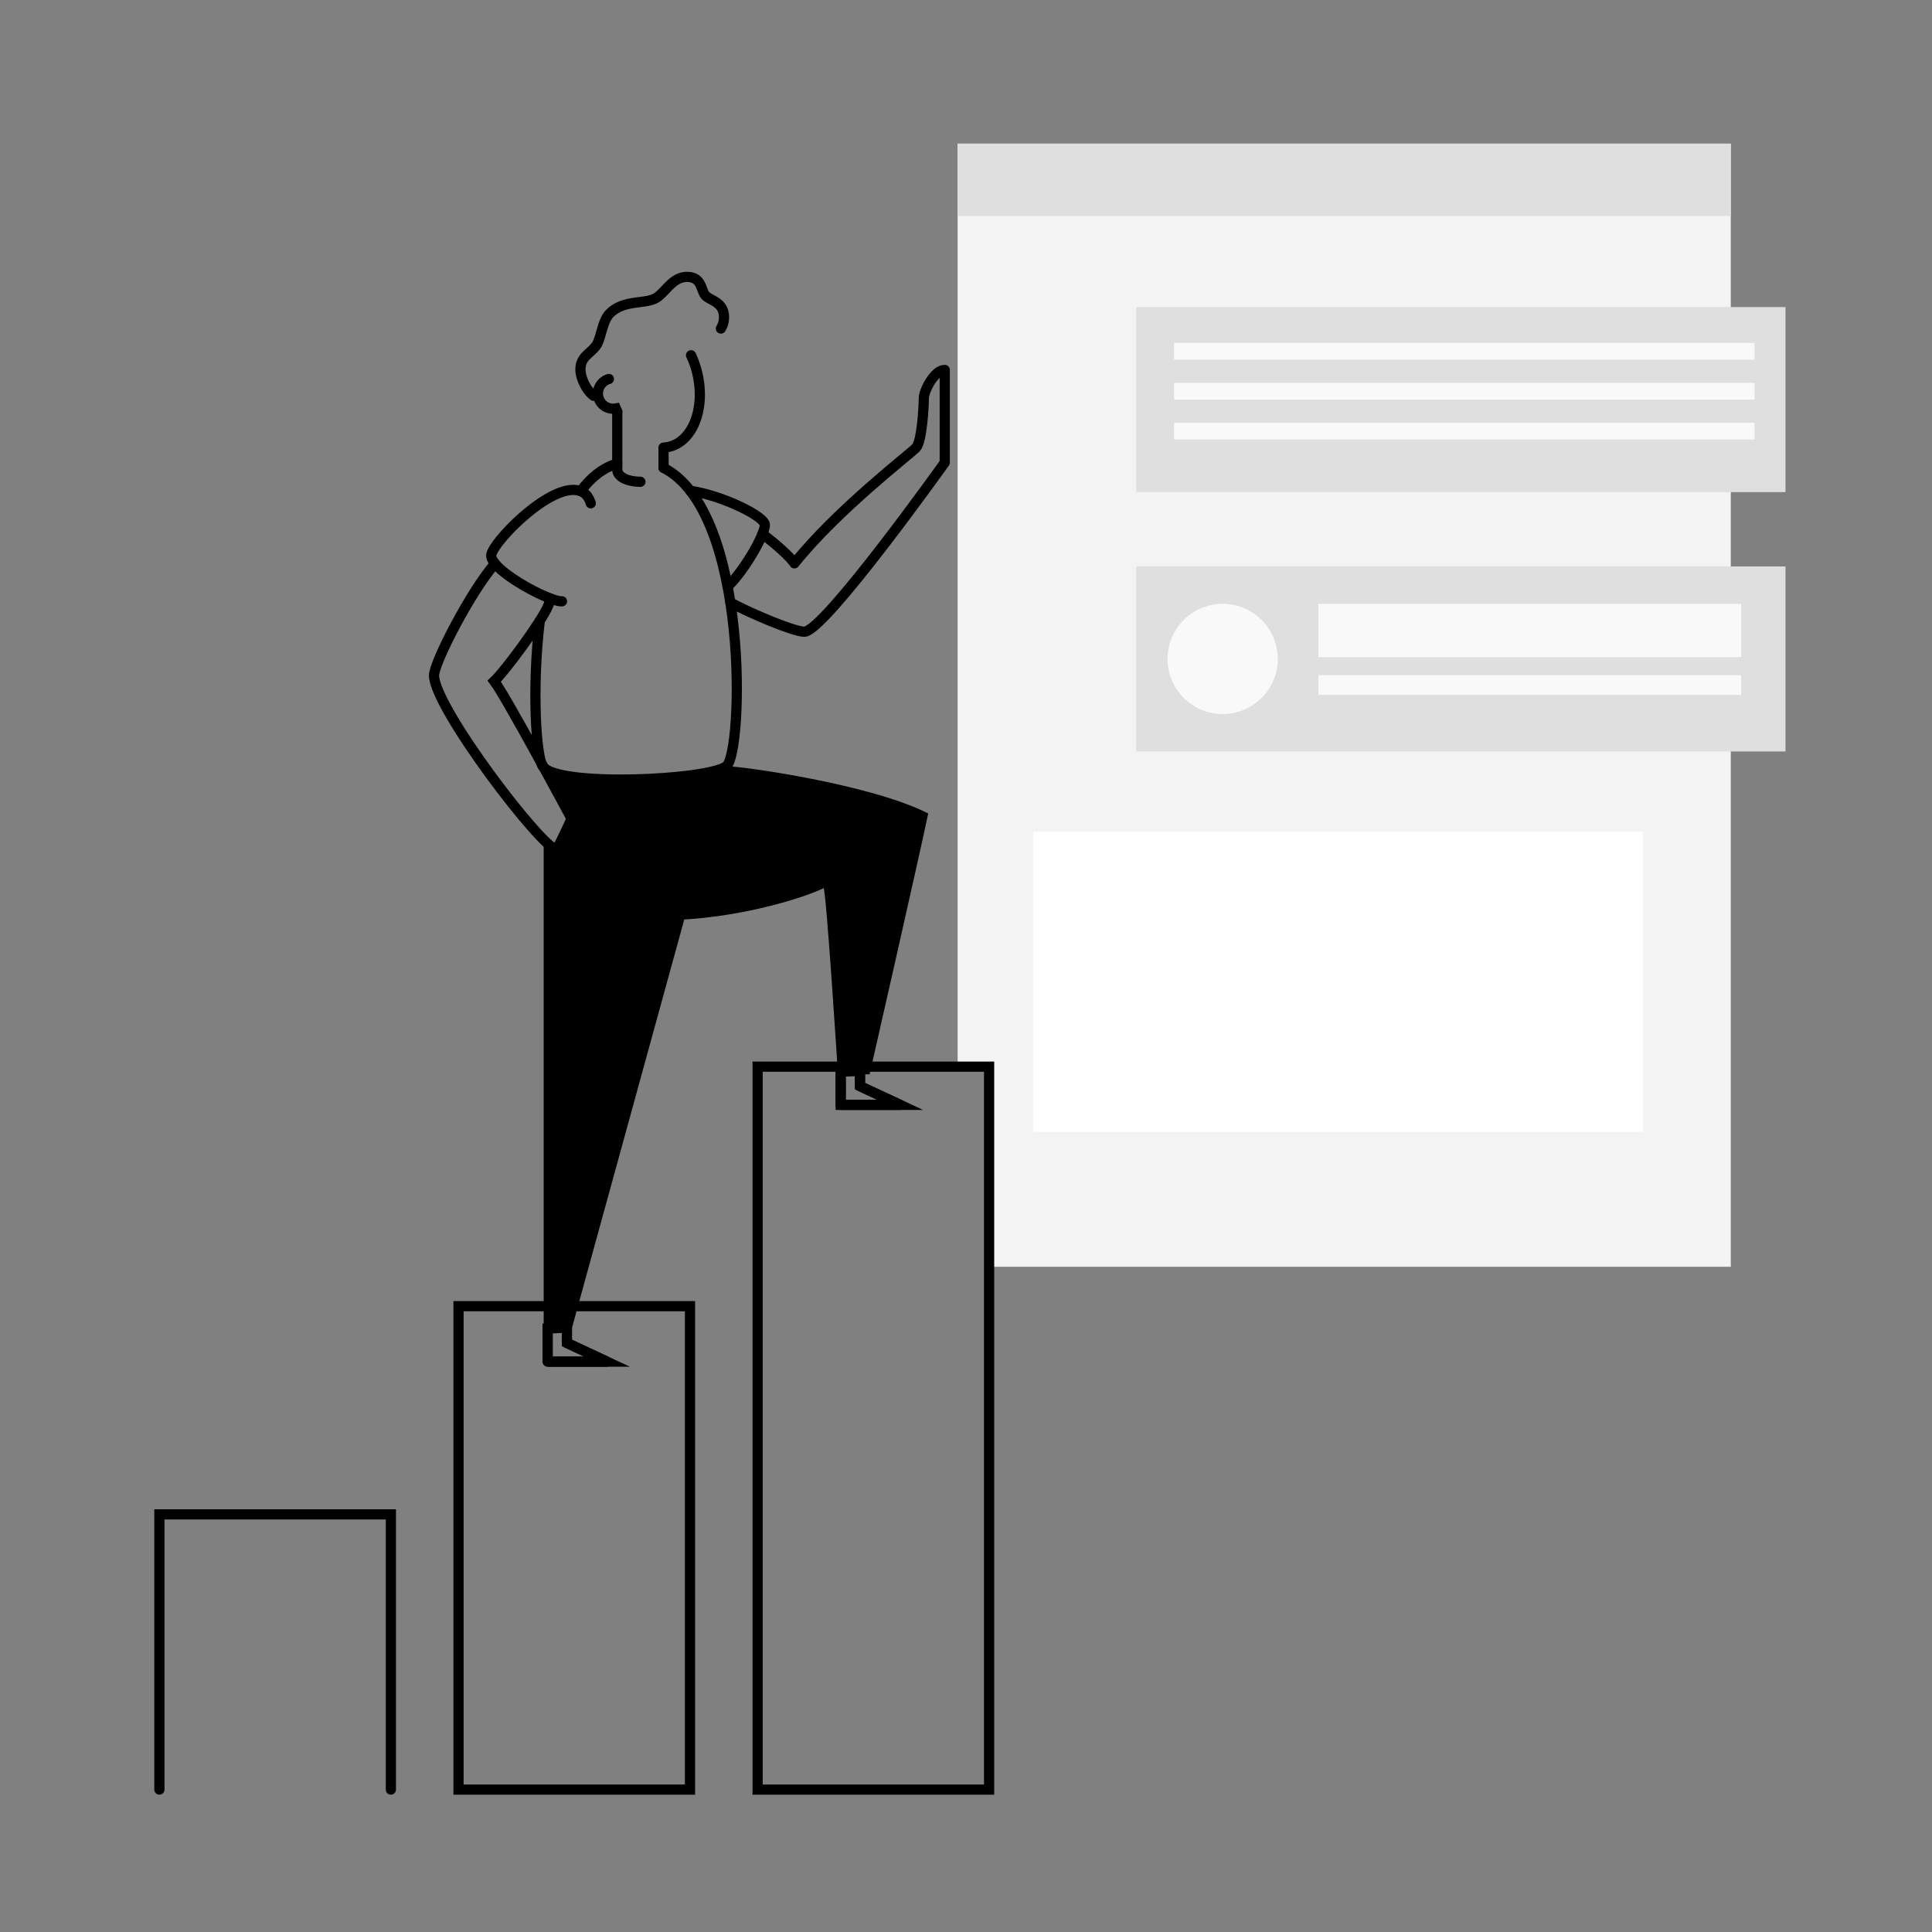 <svg width="474" height="474" fill="none" xmlns="http://www.w3.org/2000/svg"><rect width="100%" height="100%" fill="#808080" stroke="none"/><path d="M234.946 35.242v226.477h7.722v49.071h181.965V35.242H234.946z" fill="#F3F3F3"/><path d="M424.633 35.242H234.946v17.747h189.687V35.242zM438.055 75.342H278.751v45.39h159.304v-45.39z" fill="#DFDFDF"/><path d="M430.475 84.127H288.054v4.112h142.421v-4.112zM430.475 93.923H288.054v4.112h142.421v-4.112zM430.475 103.723H288.054v4.112h142.421v-4.112z" fill="#F9F9F9"/><path d="M438.055 138.973H278.751v45.389h159.304v-45.389z" fill="#DFDFDF"/><path d="M299.971 175.182c7.465 0 13.517-6.051 13.517-13.516 0-7.466-6.052-13.517-13.517-13.517s-13.517 6.051-13.517 13.517c0 7.465 6.052 13.516 13.517 13.516zM427.169 148.149H323.462v13.074h103.707v-13.074zM427.169 165.655H323.462v4.803h103.707v-4.803z" fill="#F9F9F9"/><path d="M403.109 204.049H253.487v73.612h149.622v-73.612z" fill="#fff"/><path d="M242.668 439.058V261.703h-56.793v177.355h56.793zm-36.411-167.989v-8.137l4.74-.194v3.745l9.844 4.586h-14.584zM169.285 439.058V320.459h-56.793v118.599h56.793zm-34.938-104.987v-8.137l4.74-.193v3.744l9.828 4.586h-14.568zM39.105 439.062v-67.521h56.793v67.521" stroke="#000" stroke-width="2.5" stroke-miterlimit="10" stroke-linecap="round"/><path d="M178.22 187.98c3.95 0 35.641 4.476 49.505 11.598-1.907 9.286-14.374 63.99-14.374 63.99h-7.761s-2.923-46.053-3.555-45.67c-4.199 2.16-20.864 7.611-38.675 7.876" fill="#000"/><path d="M187.044 131.029c2.706 1.932 6.933 5.629 7.849 7.181 10.736-13.351 28.416-26.82 29.862-28.376 1.446-1.557 1.896-10.227 1.896-12.123 0-1.896 2.615-6.948 5.135-6.948v22.732S202.2 154.99 197.33 154.99c-2.512 0-12.908-4.345-18.138-7.161" stroke="#000" stroke-width="2.5" stroke-linecap="round" stroke-linejoin="round"/><path d="M169.364 120.42c7.9 1.137 18.269 6.292 18.289 8.342.023 2.37-5.112 11.404-9.145 15.125M176.869 80.604a5.331 5.331 0 00.759-2.765c0-3.555-2.987-4.021-4.345-5.135-1.446-1.185-.826-4.768-4.74-4.768-3.508 0-5.234 3.685-7.478 5.103-2.713 1.719-8.038.336-11.546 3.95-1.702 1.754-2.101 6.072-3.16 7.652-1.445 2.14-3.95 2.765-3.95 6.031 0 1.975 1.387 5.076 3.243 6.435" stroke="#000" stroke-width="2.5" stroke-miterlimit="10" stroke-linecap="round"/><path d="M162.795 114.783c21.239 10.784 19.537 70.026 15.425 73.197-4.527 3.488-41.68 5.187-45.077 0-1.58-2.417-2.71-18.809-.719-35.644M142.461 120.511c2.464-3.326 5.431-5.732 8.978-6.798" stroke="#000" stroke-width="2.5" stroke-miterlimit="10" stroke-linecap="round"/><path d="M121.455 138.278c-5.981 6.817-14.971 24.3-14.971 27.424 0 7.9 26.671 42.696 30.064 42.696 1.414-2.453 3.677-7.541 3.677-7.541s-16.021-29.877-18.96-33.74c2.544-2.37 11.779-14.797 13.288-18.66.2-.526.357-1.068.47-1.62" stroke="#000" stroke-width="2.5" stroke-miterlimit="10" stroke-linecap="round"/><path d="M137.875 147.525c-3.018.189-17.353-7.47-17.353-11.222 0-3.018 15.682-19.268 22.444-15.559.964.529 1.58 1.485 1.975 2.733M162.795 114.783v-4.973M151.439 100.994v14.176c0 1.999 2.84 3.018 5.68 3.026M162.795 109.81a7.659 7.659 0 001.339-.19c5.842-1.362 8.959-9.409 6.96-17.964a22.865 22.865 0 00-1.552-4.5" stroke="#000" stroke-width="2.5" stroke-miterlimit="10" stroke-linecap="round"/><path d="M149.389 92.979a3.72 3.72 0 00-1.41 6.381 3.724 3.724 0 002.437.915c.228-.003.455-.025.679-.067.111.264.226.529.344.79" stroke="#000" stroke-width="2.5" stroke-miterlimit="10" stroke-linecap="round"/><path d="M133.384 187.98v.253c3.728 6.822 6.841 12.64 6.841 12.64s-2.263 5.088-3.677 7.541c-.538 0-1.659-.877-3.16-2.37v120.104h6.837L178.22 187.98c-2.445 2.015-36.02 6.755-44.836 0z" fill="#000"/><path d="M134.347 325.934v8.137h14.568l-9.839-4.586v-3.744M206.257 262.932v8.137h14.572l-9.844-4.586v-3.745" stroke="#000" stroke-width="2.5" stroke-linecap="round" stroke-linejoin="round"/></svg>